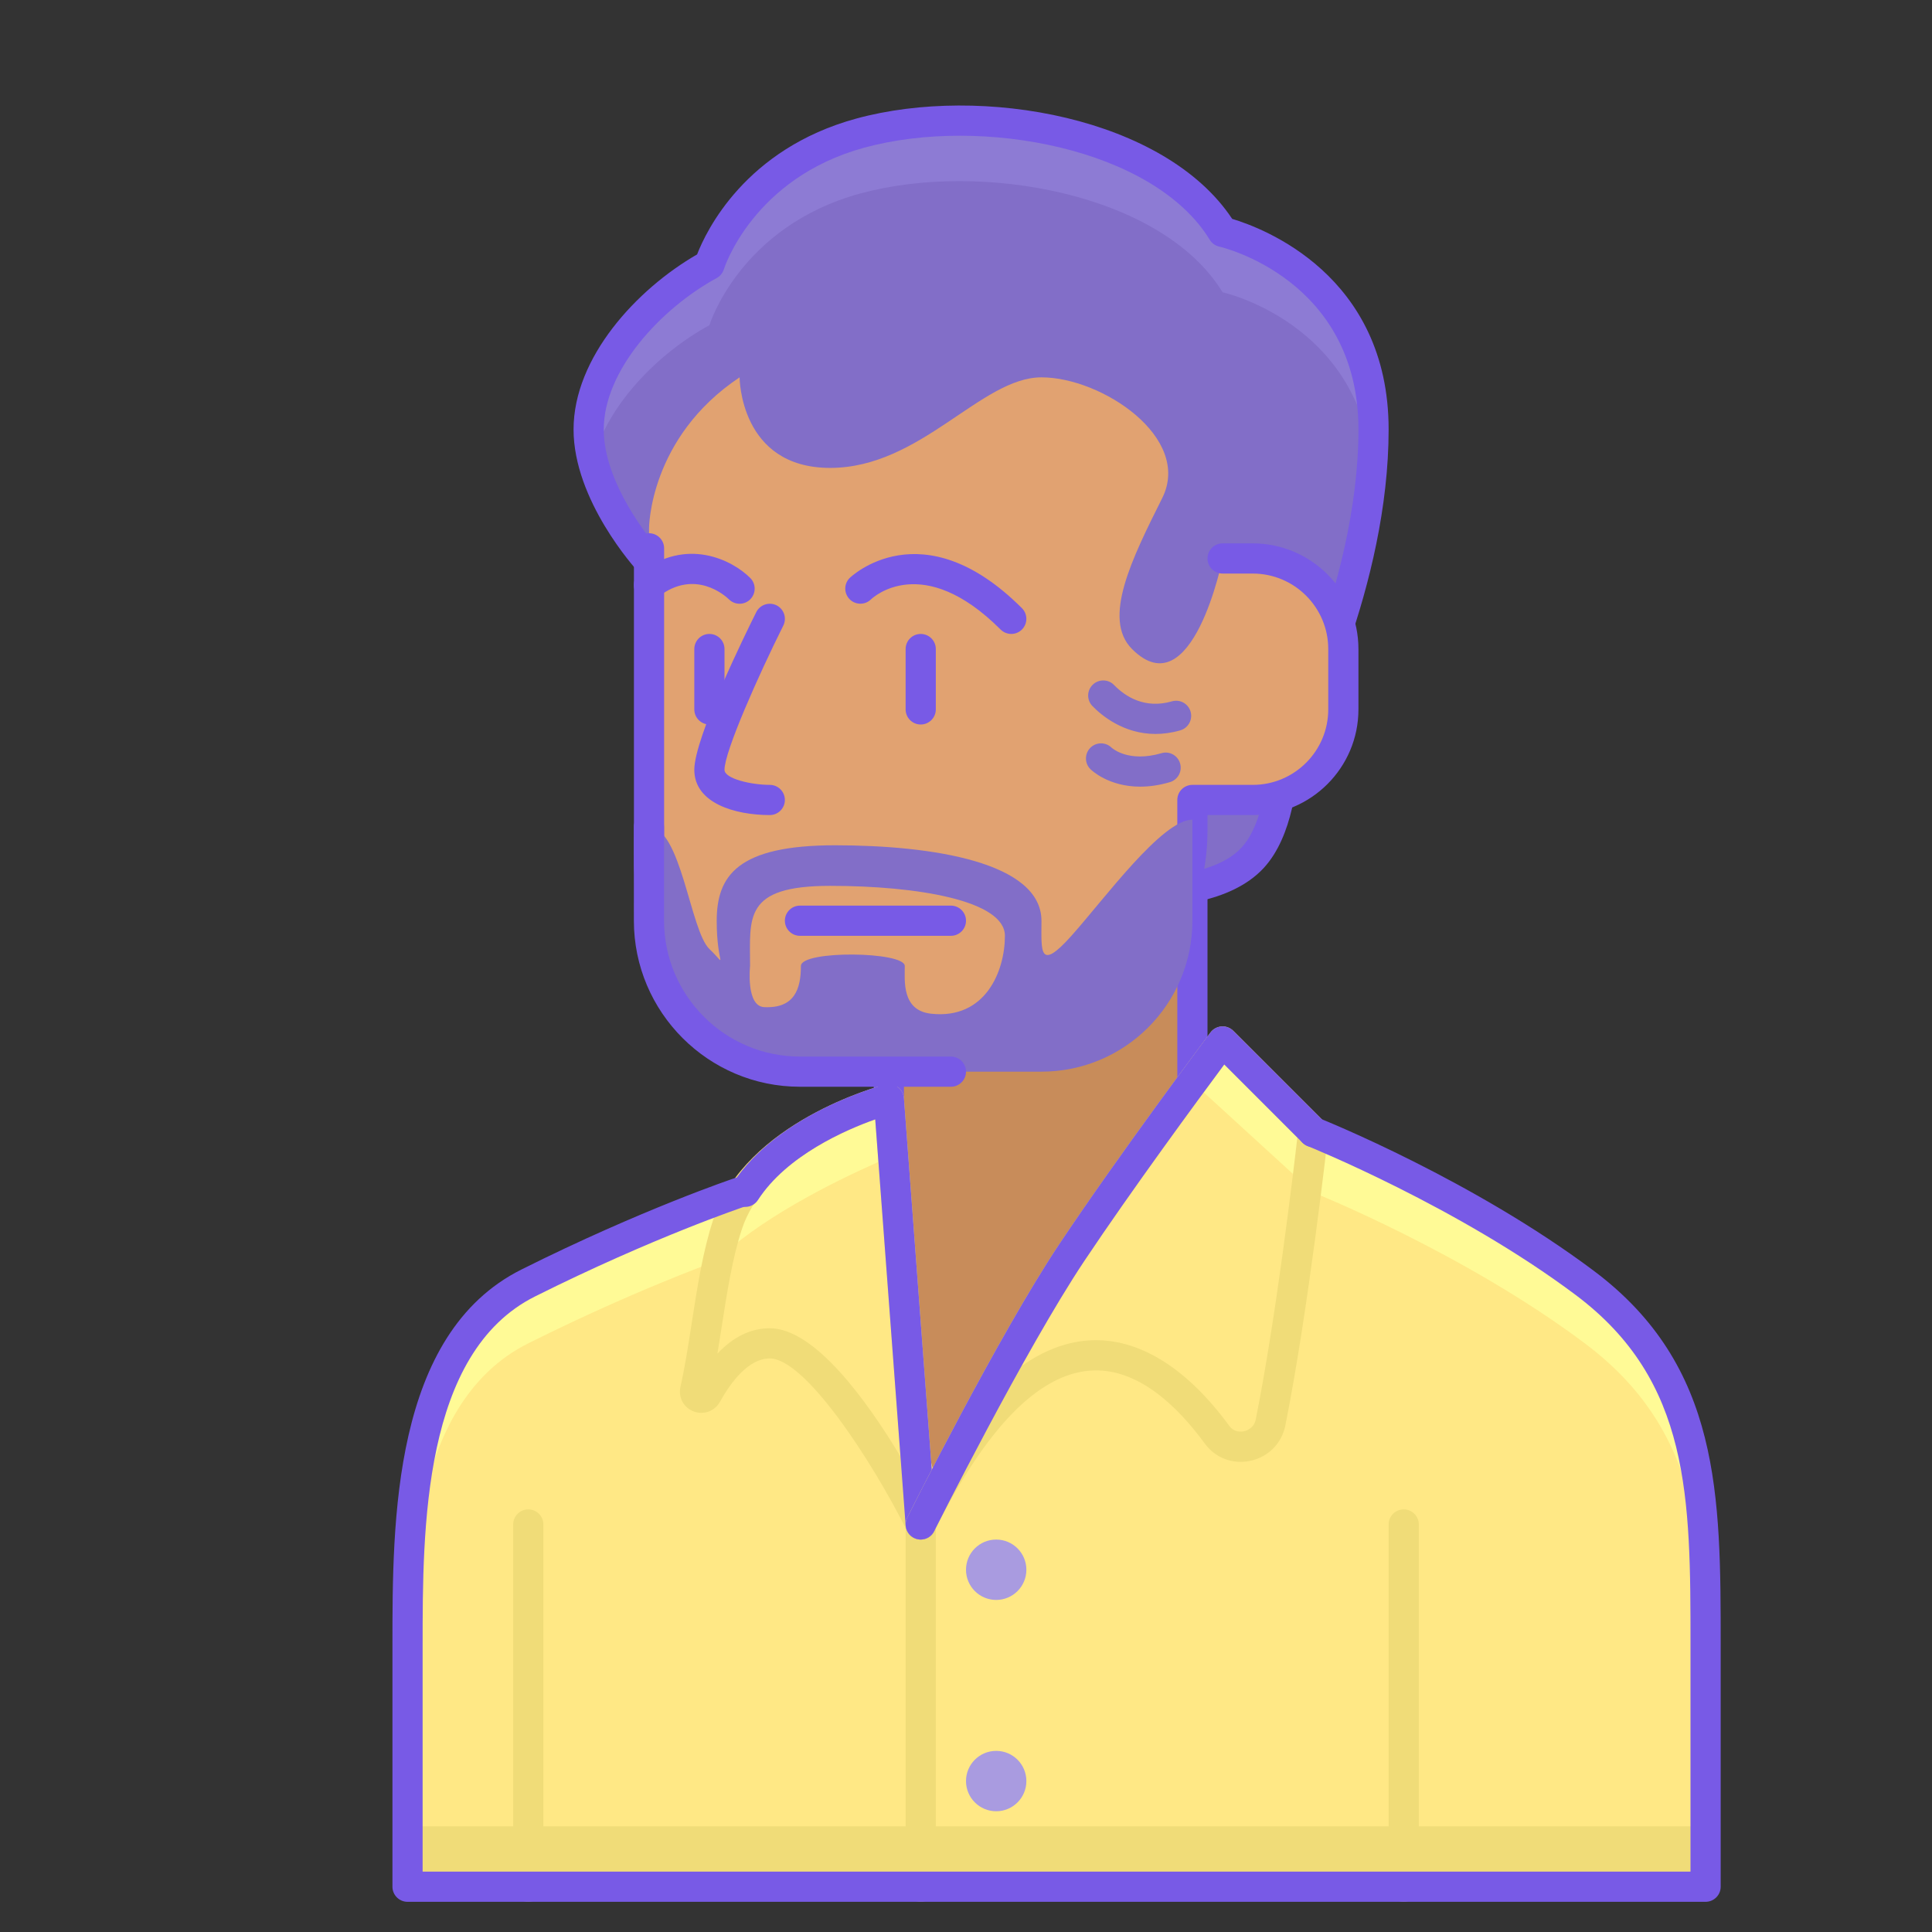 <svg enable-background="new 0 0 64 64" height="512" viewBox="0 0 64 64" width="512" xmlns="http://www.w3.org/2000/svg"><rect x="0" y="0" width="64" height="64" fill="#333333" stroke="none"/><path d="m43.5 37.5s5 2 9 5 4 7 4 12 0 8 0 8h-43s0-4 0-8 0-10 4-12 7-3 7-3z" fill="#ffe885"/><path d="m13.5 62.5h43s0-.708 0-2h-43z" fill="#f0dc78"/><path d="m52.5 42.5c-4-3-9-5-9-5l-19 2s-3 1-7 3-4 8-4 12v2c0-4 0-10 4-12s7-3 7-3l19-2s5 2 9 5 4 7 4 12c0-.626 0-1.29 0-2 0-5 0-9-4-12z" fill="#fffa96"/><g fill="#f0dc78"><path d="m46.5 63c-.276 0-.5-.224-.5-.5v-12c0-.276.224-.5.5-.5s.5.224.5.5v12c0 .276-.224.5-.5.5z"/><path d="m17.5 63c-.276 0-.5-.224-.5-.5v-12c0-.276.224-.5.5-.5s.5.224.5.5v12c0 .276-.224.5-.5.5z"/><path d="m30.5 63c-.276 0-.5-.224-.5-.5v-12c0-.276.224-.5.5-.5s.5.224.5.5v12c0 .276-.224.5-.5.5z"/></g><path d="m29.445 34.5v9l1.555 5.5 3-5 5.5-.5v-16.76z" fill="#c88c5a"/><path d="m29.444 44c-.276 0-.5-.224-.5-.5v-9c0-.276.224-.5.5-.5s.5.224.5.5v9c0 .276-.223.5-.5.5z" fill="#785ae6"/><path d="m29.445 36.412s-3.945 1.088-4.945 4.088c-.544 1.633-1.089 3.86-1.472 5.549-.054.236.267.353.385.142.495-.887 1.19-1.691 2.087-1.691 2 0 5 6 5 6z" fill="#ffe885"/><path d="m29.585 38.281-.14-1.869s-3.945 1.088-4.945 4.088c-.084.253-.169.525-.253.802 1.676-1.372 4.051-2.477 5.338-3.021z" fill="#fffa96"/><path d="m30.5 51c-.186 0-.361-.104-.447-.276-1.189-2.377-3.388-5.724-4.553-5.724-.702 0-1.285.78-1.65 1.435-.174.312-.54.448-.876.319-.329-.126-.512-.469-.433-.815.146-.645.257-1.359.374-2.115.183-1.182.372-2.403.717-3.437 1.073-3.22 5.498-4.409 5.687-4.458.143-.038.297-.01.417.077.12.086.196.222.208.369l1.056 14.088c.018.238-.136.456-.366.52-.045.011-.09.017-.134.017zm-5-7c1.482 0 3.205 2.378 4.33 4.249l-.837-11.167c-1.16.413-3.719 1.54-4.412 3.621-.318.954-.501 2.133-.678 3.274-.046.294-.091.582-.137.862.529-.558 1.109-.839 1.734-.839z" fill="#f0dc78"/><path d="m30.499 51c-.259 0-.478-.2-.498-.462l-1.008-13.457c-.973.344-2.924 1.188-3.885 2.671-.15.232-.459.298-.692.147-.231-.15-.297-.46-.147-.691 1.519-2.341 4.907-3.243 5.05-3.28.146-.038.297-.009.417.077s.196.222.208.369l1.056 14.088c.021.275-.187.516-.462.536-.014.002-.026.002-.039.002z" fill="#785ae6"/><path d="m39.5 44c-.276 0-.5-.224-.5-.5v-16.76c0-.276.224-.5.5-.5s.5.224.5.5v16.76c0 .276-.224.5-.5.5z" fill="#785ae6"/><path d="m30.5 50.5s3-6 5-9 5-7 5-7l3 3s-.642 5.78-1.412 9.62c-.168.84-1.266 1.098-1.772.407-1.827-2.495-5.571-5.516-9.816 2.973z" fill="#ffe885"/><path d="m43.261 39.281c.149-1.068.239-1.781.239-1.781l-3-3s-.398.531-.997 1.346z" fill="#fffa96"/><path d="m30.5 51c-.075 0-.151-.017-.224-.053-.247-.124-.347-.424-.224-.671h.001c.004-.009.009-.017.013-.026.25-.499 3.071-6.107 5.018-9.026 1.984-2.977 4.986-6.982 5.016-7.022.087-.116.221-.188.365-.199s.287.042.389.145l3 3c.107.107.16.258.144.409-.007.058-.654 5.846-1.419 9.663-.118.591-.56 1.04-1.152 1.17-.585.126-1.163-.088-1.513-.566-.862-1.178-2.215-2.559-3.833-2.418-1.693.144-3.399 1.893-5.073 5.2-.036.074-.058.115-.06.12-.089.173-.265.274-.448.274zm5.801-6.605c1.533 0 3.055.975 4.419 2.837.164.224.397.2.49.18.076-.017.328-.095.388-.39.669-3.336 1.248-8.211 1.378-9.338l-2.42-2.42c-.846 1.139-3.066 4.155-4.64 6.515-.63.945-1.366 2.202-2.075 3.474.706-.5 1.426-.782 2.155-.844.102-.01.203-.014.305-.014z" fill="#f0dc78"/><path d="m30.5 51c-.075 0-.151-.017-.224-.053-.247-.124-.347-.424-.224-.671.123-.246 3.037-6.062 5.031-9.054 1.984-2.977 4.986-6.982 5.016-7.022.087-.116.221-.188.365-.199s.287.042.389.145l3 3c.195.195.195.512 0 .707s-.512.195-.707 0l-2.591-2.591c-.846 1.139-3.066 4.155-4.64 6.515-1.96 2.939-4.938 8.887-4.969 8.946-.087.176-.263.277-.446.277z" fill="#785ae6"/><circle cx="33" cy="52" fill="#a99be0" r="1"/><circle cx="33" cy="59" fill="#a99be0" r="1"/><path d="m56.5 63h-43c-.276 0-.5-.224-.5-.5v-8c0-4.105 0-10.309 4.276-12.447 3.985-1.993 7.035-3.017 7.065-3.027.262-.088.545.054.633.316.087.262-.055.545-.316.632-.029.01-3.017 1.014-6.935 2.973-3.723 1.862-3.723 7.694-3.723 11.553v7.5h42v-7.5c0-4.889 0-8.75-3.8-11.6-3.898-2.924-8.837-4.916-8.886-4.936-.257-.103-.381-.394-.278-.65.102-.257.393-.381.649-.279.207.083 5.107 2.059 9.114 5.064 4.201 3.151 4.201 7.438 4.201 12.401v8c0 .276-.224.5-.5.5z" fill="#785ae6"/><path d="m21.5 18.591s-2-2.182-2-4.364 2-4.364 4-5.455c0 0 1-3.273 5-4.364s10 0 12 3.273c0 0 5 1.091 5 6.545s-3 10.909-3 10.909 0 2.182-1 3.273-3 1.091-3 1.091z" fill="#826ec8"/><path d="m23.5 10.773s1-3.273 5-4.364 10 0 12 3.273c0 0 4.475.984 4.952 5.717.029-.389.048-.78.048-1.172 0-5.455-5-6.545-5-6.545-2-3.273-8-4.364-12-3.273s-5 4.364-5 4.364c-2 1.091-4 3.273-4 5.455 0 .342.061.681.143 1.014.476-1.831 2.16-3.544 3.857-4.469z" fill="#8d7bd4"/><path d="m38.5 30c-.096 0-.189-.027-.271-.079l-17-10.909c-.036-.023-.069-.051-.098-.083-.087-.095-2.131-2.352-2.131-4.702 0-2.385 2.09-4.647 4.092-5.799.297-.767 1.59-3.496 5.276-4.501 4.159-1.133 10.22-.038 12.45 3.324.998.297 5.182 1.851 5.182 6.976 0 5.158-2.564 10.214-3.003 11.04-.018.518-.148 2.411-1.129 3.48-1.135 1.239-3.277 1.253-3.368 1.253zm-16.672-11.792 16.811 10.787c.438-.024 1.794-.161 2.493-.923.712-.778.868-2.383.868-2.936 0-.084.021-.167.062-.241.029-.053 2.938-5.41 2.938-10.668 0-4.994-4.561-6.047-4.606-6.057-.134-.029-.249-.111-.32-.228-1.85-3.027-7.564-4.108-11.441-3.051-3.691 1.006-4.645 3.998-4.653 4.027-.038.125-.124.23-.239.293-1.86 1.015-3.741 3.062-3.741 5.016 0 1.795 1.556 3.667 1.828 3.981z" fill="#785ae6"/><path d="m40.5 18.5h1c1.657 0 3 1.343 3 3v2c0 1.657-1.343 3-3 3h-2v1c0 3.866-3.134 7-7 7h-5c-3.314 0-6-2.686-6-6v-11s0-3 3-5c0 0 0 3 3 3s5-3 7-3 5 2 4 4-2 4-1 5c2 2 3-3 3-3z" fill="#e1a271"/><g fill="#785ae6"><path d="m23.5 24c-.276 0-.5-.224-.5-.5v-2c0-.276.224-.5.5-.5s.5.224.5.5v2c0 .276-.224.5-.5.5z"/><path d="m31.5 31h-5c-.276 0-.5-.224-.5-.5s.224-.5.5-.5h5c.276 0 .5.224.5.5s-.224.5-.5.5z"/><path d="m32.5 35h-5c-3.584 0-6.5-2.916-6.5-6.5v-10.336c0-.276.224-.5.5-.5s.5.224.5.5v10.336c0 3.033 2.468 5.5 5.5 5.5h5c3.584 0 6.5-2.916 6.5-6.5v-1c0-.276.224-.5.5-.5h2c1.379 0 2.5-1.122 2.5-2.5v-2c0-1.378-1.121-2.5-2.5-2.5h-1c-.276 0-.5-.224-.5-.5s.224-.5.5-.5h1c1.93 0 3.5 1.57 3.5 3.5v2c0 1.93-1.57 3.5-3.5 3.5h-1.5v.5c0 4.136-3.364 7.5-7.5 7.5z"/><path d="m25.5 27c-1.153 0-2.5-.393-2.5-1.5 0-1.064 1.71-4.538 2.053-5.224.124-.247.425-.345.671-.224.247.124.347.424.224.671-.809 1.618-1.948 4.169-1.948 4.777 0 .301.902.5 1.5.5.276 0 .5.224.5.5s-.224.5-.5.5z"/><path d="m30.5 24c-.276 0-.5-.224-.5-.5v-2c0-.276.224-.5.5-.5s.5.224.5.5v2c0 .276-.224.5-.5.5z"/><path d="m33.5 21c-.128 0-.256-.049-.354-.146-2.586-2.585-4.228-1.062-4.296-.997-.197.192-.513.188-.706-.008-.191-.196-.192-.508.002-.702.023-.023 2.394-2.314 5.707 1 .195.195.195.512 0 .707-.097.097-.225.146-.353.146z"/><path d="m24.5 20c-.127 0-.254-.048-.352-.145-.112-.108-1.126-1.036-2.344-.083-.215.169-.532.132-.701-.086-.171-.217-.132-.532.086-.702 1.556-1.215 3.077-.425 3.664.162.195.195.195.512 0 .707-.097.098-.225.147-.353.147z"/></g><path d="m31.5 35.5h3c2.761 0 5-2.239 5-5v-3.348c-1.004 0-2.916 2.627-4.008 3.848-1.091 1.221-.992.477-.992-.493 0-1.94-3.604-2.506-6.838-2.506s-3.92 1.01-3.92 2.506.394 1.536-.242.93-.94-4.042-2.003-4.042l.001 3.107c.001 2.761 2.239 4.998 5 4.998zm-.659-1.92c-.977-.109-.869-1.097-.869-1.58s-3.441-.529-3.441 0c0 .76-.211 1.409-1.214 1.363-.614-.029-.47-1.363-.47-1.363 0-1.605-.231-2.655 2.653-2.655s5.789.486 5.789 1.655-.644 2.78-2.448 2.58z" fill="#826ec8"/><path d="m31.5 36h-5.002c-3.031 0-5.499-2.467-5.5-5.499l-.001-3.106c0-.276.224-.5.5-.5s.5.224.5.5l.001 3.106c.001 2.48 2.02 4.499 4.5 4.499h5.002c.276 0 .5.224.5.5s-.224.5-.5.5z" fill="#785ae6"/><path d="m38.278 24.313c-1.058 0-1.788-.613-2.09-.924-.192-.198-.188-.515.01-.707.199-.192.516-.188.707.01.379.39 1.024.798 1.916.541.27-.077.543.077.619.342.076.266-.077.542-.342.619-.291.084-.565.119-.82.119z" fill="#826ec8"/><path d="m37.769 26.059c-1.053 0-1.619-.551-1.649-.581-.195-.195-.195-.512 0-.707.193-.194.506-.195.701-.005.035.031.573.5 1.651.185.264-.081.543.073.62.338.078.265-.073.543-.339.621-.364.107-.692.149-.984.149z" fill="#826ec8"/></svg>